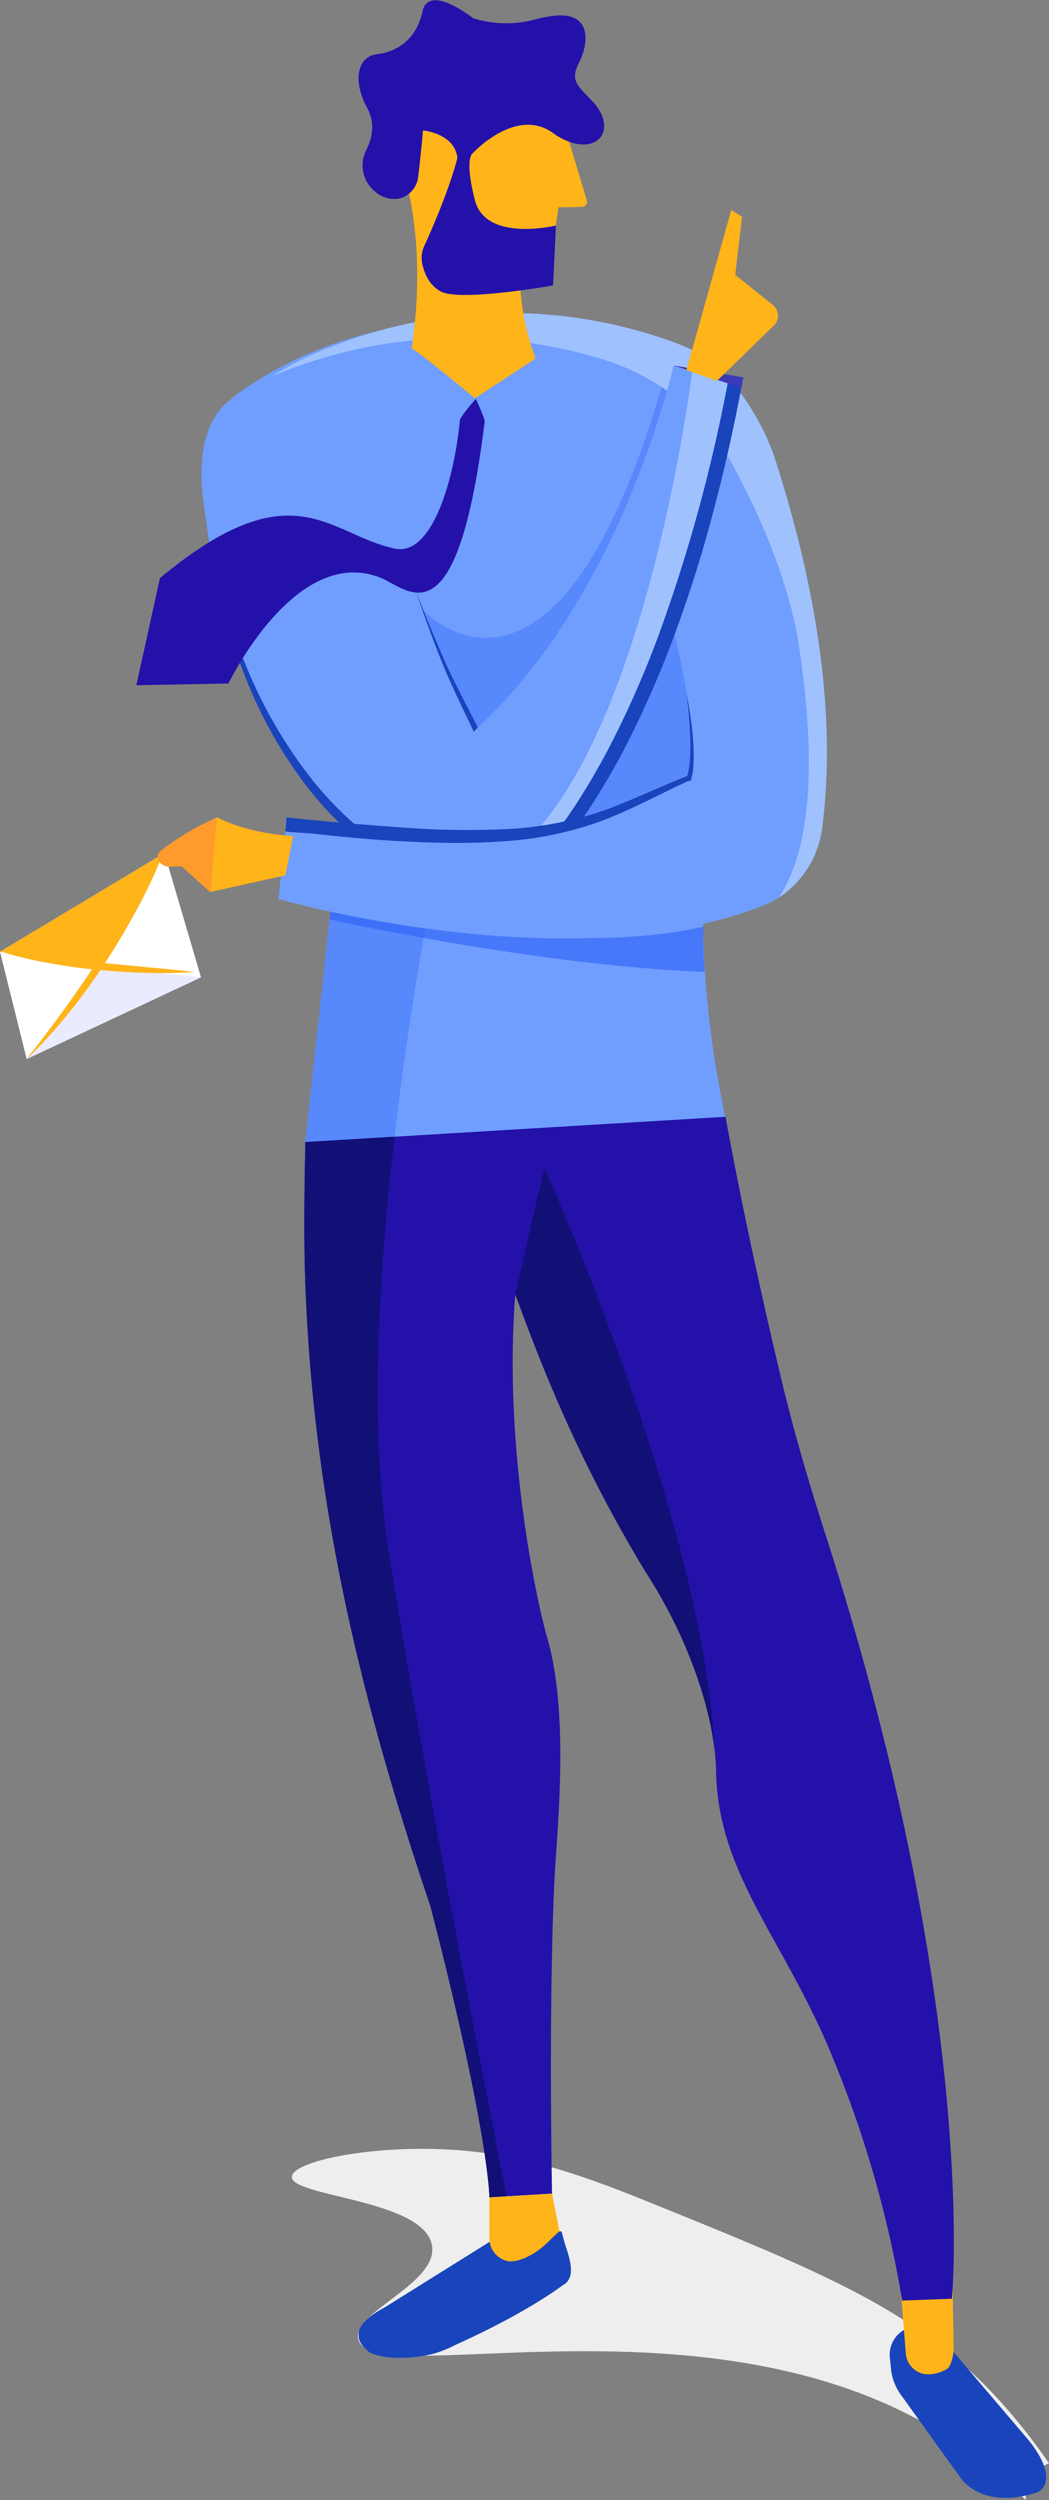 <svg xmlns="http://www.w3.org/2000/svg" viewBox="0 0 284.69 678.25"><rect x="0" y="0" width="284.69" height="678.25" fill="#808080" stroke="none"/><defs><style>.cls-2{fill:#1944bc}.cls-4{fill:#ffb419}.cls-6{fill:#709eff}.cls-7{fill:#2d61f7;opacity:.37}.cls-8{fill:#2411aa}.cls-9{fill:#121077}.cls-10{fill:#9fc2ff}</style></defs><g id="Layer_2" data-name="Layer 2"><g id="Layer_4" data-name="Layer 4"><path d="M284.69 668.28a162.65 162.65 0 00-12.29-15.73c-22.48-25.29-47.39-35.36-97.19-55.49-20.56-8.31-36.23-13.31-56-14-20.85-.73-39.87 3.56-40 7.5-.19 5.43 35.67 6.12 38 18.5 2 10.35-21.56 18.12-20 25.5 3.21 15.19 103.11-16.83 167 31.5a176.4 176.4 0 0114.18 12.19 10 10 0 016.3-9.97z" fill="#eee"/><path class="cls-2" d="M278.46 661.2l-19.37-22.74-.21-.25c-.33-.56-.65-1.13-1-1.71l-.36-.67a9.07 9.07 0 00-9.05-4.71 7.73 7.73 0 00-7 8.23l.17 1.65.2 2a14.6 14.6 0 002.91 7.05l9 12.55 7 9.69.28.38c1.27 1.63 7.05 7.71 20.23 3.59 4.47-1.95 3.18-8.1-2.8-15.06zM153 607.6c-.25-1-.48-1.75-.58-2.09l-.05-.13h-15.53s-.85.84-2.45 2.22l.06-.38-29.8 18.62c-.62.34-1.22.69-1.78 1l-.81.52c-.26.17-.52.34-.76.52l-.69.51-.63.51c-.2.17-.39.35-.57.52l-.53.53q-.21.22-.39.45v.05l-.31.42-.07.09c-.09.13-.17.26-.25.4l-.06.11a3.37 3.37 0 00-.19.38l-.07.14c0 .12-.09.24-.13.36a1 1 0 000 .16c0 .12-.06.23-.08.35v1.24a2.84 2.84 0 00.06.31l.06.23c0 .1.06.2.1.3a2.72 2.72 0 00.11.25l.14.29c0 .08.1.17.15.26s.11.18.18.27.14.19.21.29l.2.26.29.31.22.24.39.36c.07.06.13.13.21.19s.44.37.69.56.15.08.43.2l.3.12a15.93 15.93 0 003.36.86 23.5 23.5 0 002.36.25 38.91 38.91 0 0010.53-1 30.65 30.65 0 006.31-2.5c6.32-2.83 19.39-9.06 29.31-16.31a4 4 0 00.76-.56c2.8-2.7.17-8.36-.7-11.68z"/><path fill="#fff" d="M44.63 231.43L0 258.21l7.24 29.1 47.3-22.16-9.91-33.72z"/><path class="cls-4" d="M0 258.21l27.27 3.96 17.36-30.74L0 258.21z"/><path fill="#ebebff" d="M7.24 287.31l20.03-25.14 27.27 2.98-47.3 22.16z"/><path class="cls-4" d="M244.57 622.55l1.26 15.93a6.12 6.12 0 005.65 5.67h.15a9.14 9.14 0 004.08-.81c1.28-.55 1.71-.73 2.27-2.07a11.08 11.08 0 00.83-4.51l-.27-16.32z"/><path class="cls-6" d="M209.4 128.53v-.17c-1.53-16.67-12.53-30.82-27.91-36a133.21 133.21 0 00-90.13 1.16C66.16 103 47.39 117.41 59.57 158c6.19 20.61 16.75 31.49 22.53 52.06l11.11 5.08-10.34 94.7v-.06l-.16 3 114.92-6.14c-14.35-63.1-3.55-114.43 7.64-145.79a75.87 75.87 0 004.13-32.32z"/><path class="cls-7" d="M96.31 194l-18.83 3.22a96.94 96.94 0 014.61 12.84l11.12 5.08-10.34 94.7v-.06l-.16 3 24-1.28C112.43 261 122 218.31 122 218.31z"/><path class="cls-8" d="M224.1 416.52c-4.47-13.89-8.59-27.9-12-42.1-4.5-18.91-8.66-37.76-12.31-56.27q-1.5-7.63-2.89-15.17l-114.03 6.86c-.33 14.74-.38 27.62-.05 37.3 2 58 14 111 34 170 16 62 16 79 16 79l17-1s-1-51 .66-85.26c.62-12.79 4.19-44.4-2-65.68-.78-2.68-1.82-7.12-2.39-9.85-3.64-17.21-8.84-49.82-6.25-83.21 5.36 14.34 15.51 42.69 35.5 75.5 11 17 18.7 37.81 19 54 .5 26.5 16.59 43.46 29.5 72.5a301.63 301.63 0 0121 71l13.5-.5s7.48-77.5-34.24-207.12z"/><path class="cls-9" d="M107.08 308.38l-24.21 1.46c-.33 14.74-.38 27.62-.05 37.3 2 58 14 111 34 170 16 62 16 79 16 79l4.7-.28c-4.29-21.56-21.58-109.43-32-175-5.23-32.66-2.83-74.97 1.56-112.48z"/><path class="cls-4" d="M132.82 596.14v11.16a6.28 6.28 0 004.69 6.07c1.47.39 3.44-.1 5.42-1a21.1 21.1 0 005.68-4l3.21-3.08-2-10.17z"/><path class="cls-6" d="M62.82 108.14s19-16 49-20c-31 16-50 25-50 25z"/><path class="cls-7" d="M150.42 230.85l29.24-73.71 18.66 32.33-7.83 26.17-40.07 15.21"/><path class="cls-6" d="M210 123.48a64.6 64.6 0 00-10.29-18.43c-12.84-7.14-34 7.23-21.94 47.58 14.2 47.51 9.21 58.54 9.21 58.54l-.35.06c-25.76 10.91-38.67 20.64-108.8 12.5-.11.6-.21 1.19-.31 1.76l-1.92 18.38c14.66 4.19 83.61 20.79 131.7 1.74 8.72-3.45 14.64-11.83 15.85-21.4 2.48-19.58 2.65-52.07-13.15-100.73z"/><path class="cls-7" d="M114.33 165.09s37.2 41.52 66.72-65.34l7.77 7.14-35 89.5-27.21 15.75-14.79-22 2.51-25"/><path class="cls-10" d="M210 123.49c-6.44-17.73-17.81-26.1-18.23-26.41a55.76 55.76 0 00-10.26-4.72 130.93 130.93 0 00-90.13 1.16 88.85 88.85 0 00-17.66 8.6 131.49 131.49 0 0189.95-4.61 59.86 59.86 0 0135.24 28.76c10.87 20.08 15.48 35.67 17.42 45.79 6.35 39.1 2.46 60.3-5 71.5a26.87 26.87 0 0011.86-19.35c2.44-19.58 2.61-52.07-13.19-100.72z"/><path class="cls-6" d="M188 100.06l-5.2-.92s-14 63-54 99c-16-32-25.27-67.1-29.7-78-4.71-11.65-17.32-18.36-29.46-15.14-9.89 2.64-18 11.44-13.82 35.12 0 0 5.69 64 50 92.43a36.36 36.36 0 0023 5.62l4.29-2.39c36.64-20.09 51.5-110.97 54.89-135.72z"/><path d="M190.76 250.72c0 1.48.07 3 .12 4.48a25 25 0 0020.41-11.64 22.75 22.75 0 01-4 2.05 115.59 115.59 0 01-16.53 5.11z" fill="none"/><path class="cls-10" d="M155.27 223c16.06-22.71 33.59-61.91 44.55-120.82L188 100.06c-3.41 24.75-18.27 115.63-54.93 135.74l-4.29 2.39A36.36 36.36 0 00155.27 223z"/><path d="M89.46 249.47c13 2.79 61.24 12.64 101.84 14.22a108.31 108.31 0 01-.41-12.29c-32.76 7.48-78.76-.28-101.08-5.13z" opacity=".62" fill="#2d61f7"/><path class="cls-2" d="M128.56 198.48a10 10 0 001.11-1.11C127 192 123 184.6 120.58 179.08c-2.75-6.34-5.41-12.74-7.9-19.21 2.23 6.56 4.56 13.09 7.15 19.53 2.41 6.03 5.94 13.2 8.73 19.08z"/><path class="cls-2" d="M199.88 103.4a10.63 10.63 0 01-2.88-.4c-.16.12-.31.24-.48.35l-.1.08 1.13.2a434.72 434.72 0 01-18.12 66.8A266.12 266.12 0 01165.2 203q-4.11 7.85-8.92 15.27l-2.47 3.67-1.3 1.68a16.31 16.31 0 01-1.36 1.63l-1.46 1.54c-.47.53-1.06.95-1.58 1.43a19.25 19.25 0 01-1.63 1.36l-1.73 1.23a16 16 0 01-1.8 1.13c-.62.34-1.22.73-1.86 1a34.62 34.62 0 01-3.92 1.66c-.67.23-1.33.49-2 .7l-2.07.51c-.35.09-.69.19-1 .26l-1.05.16-2.11.33-2.13.13-1.07.07h-1.07l-2.14-.06-2.12-.26-1.06-.14c-.36-.05-.7-.15-1-.22l-2.09-.47c-.69-.17-1.36-.43-2-.64a16.23 16.23 0 01-2-.73 31.19 31.19 0 01-3.86-1.87c-.62-.36-1.25-.68-1.87-1.07l-1.99-1.3a86 86 0 01-7-5.27 94.21 94.21 0 01-12.34-12.6 127.68 127.68 0 01-18-30.47 165.72 165.72 0 01-6-16.77c-1.7-5.7-3.17-11.48-4.3-17.34a162.51 162.51 0 009.1 34.63 122.37 122.37 0 0017.41 31.39 97.76 97.76 0 0012.41 13.16c2.31 2 4.67 3.86 7.16 5.58l1.87 1.29c.64.42 1.33.79 2 1.19a33.44 33.44 0 004.14 2.09 18.37 18.37 0 002.17.84c.74.24 1.46.53 2.21.74l2.26.55c.38.09.75.2 1.13.26l1.16.17 2.3.33 2.33.12 1.17.05h1.16l2.33-.11 2.32-.31 1.16-.16c.38-.06.76-.17 1.14-.25l2.27-.53c.75-.23 1.48-.49 2.22-.74a37.79 37.79 0 004.32-1.79c.71-.33 1.37-.75 2.06-1.12a20.54 20.54 0 002-1.22l1.92-1.34c.65-.43 1.2-1 1.81-1.48s1.22-1 1.75-1.56l1.63-1.69a18.52 18.52 0 001.52-1.78l1.45-1.84 2.56-3.73q5-7.55 9.26-15.51a272.61 272.61 0 0014.58-32.91 358.4 358.4 0 0010.73-34.3c3-11.32 5.49-22.76 7.64-34.26a11.06 11.06 0 01-1.67.09z"/><path fill="#3c39b7" d="M182.82 99.14l18.35 6.08.59-2.83-18.94-3.25z"/><path class="cls-6" d="M170.88 218.31C154 225.74 132 230 77.78 223.73c-.11.6-.21 1.19-.31 1.76l-1.87 18.38c12.76 3.64 67.78 16.74 112.27 7.48-5.24-11.24-10.39-22.53-16.99-33.04z"/><path class="cls-2" d="M188 199.43c-.17-2-.43-3.93-.73-5.88s-.67-3.88-1-5.81c.24 1.95.47 3.91.64 5.86s.29 3.92.38 5.88.08 3.91 0 5.85c-.06 1-.14 1.94-.29 2.89a15 15 0 01-.51 2.35h-.08c-4.15 1.64-8.25 3.43-12.32 5.19s-8.14 3.48-12.32 4.82a96.22 96.22 0 01-25.94 4.42 229.1 229.1 0 01-26.45-.49c-8.71-.61-23-1.75-31.67-2.79a36.26 36.26 0 01-.26 3.84c.27.15 6.73.53 6.73.53 8.29.92 16.61 1.72 25 2.16 4.46.24 8.94.4 13.42.42s9-.05 13.46-.39a95.44 95.44 0 0026.43-5.28c8.49-3.09 16.25-7.46 24.3-11.1h.26l.39-.09.1-.3a13.41 13.41 0 00.59-3.09c.1-1 .13-2 .14-3 .01-2.04-.09-4.02-.27-5.99z"/><path class="cls-4" d="M109 45.46s7.28 18.18 2.73 49.1c28.18 2.72 33.64 2.72 33.64 2.72a65 65 0 01-1.82-40.91C149.9 33.64 109 45.46 109 45.46z"/><path class="cls-4" d="M111.71 94.56c1 .09 17.19 13.49 17.19 13.49l16.45-10.77-27.53-3.47zm39.86-38.3l6.37-.12a1.38 1.38 0 001.3-1.78l-4.75-15.84s3.43-11.37-4.59-19.8-35-16-43.49-1.6a39 39 0 00-5.33 19.12 17.58 17.58 0 0010.61 16.58l.82.32a8.75 8.75 0 015.62 8.12l.08 5.94a6 6 0 004.59 5.8l17 4.15a7.93 7.93 0 009.75-6.71l.58-4.54z"/><path class="cls-8" d="M101.82 52a7.75 7.75 0 006.68 1.83 6.87 6.87 0 005-5.93c.75-6.17 1.3-12.51 1.3-12.51s8.6.75 9.34 7.48c-2.33 8.89-7.06 19.6-9 23.88a7.54 7.54 0 00-.57 4.63c.5 2.49 1.79 6 5.1 7.72 5.41 2.81 30.44-1.67 30.44-1.67l.76-16.25s-19.06 4.67-22-6.92-.56-12.7-.56-12.7 12.15-13.26 22.42-5c10.08 6.54 17-.18 11-8-3.92-4.67-7.47-6-4.66-11.4s3.55-14-6.54-12.89a30.2 30.2 0 00-5 .92A29.87 29.87 0 01128.61 5h-.14s-12.14-9.72-13.82-1.87-7.29 11-12.33 11.58-6.92 6.65-2.62 14.68c2.25 4.21 1.21 8.32-.28 11.27a9.16 9.16 0 002.4 11.34z"/><path class="cls-9" d="M147.73 316.81l-7.91 34.33c5.36 14.34 15.51 42.69 35.5 75.5 9.63 14.88 16.72 32.67 18.55 47.73-2.95-62.27-46.14-157.56-46.14-157.56z"/><path class="cls-8" d="M124.83 113.94c-1.57 16.12-7.49 37.06-17.71 34.89-18-3.83-27.6-22-63.71 8L37 185.9l25-.47s18.33-38.14 41.53-28.59c7.7 3.38 20.56 17.77 28-42.38.12-.94-2.41-6.25-2.41-6.25s-4.19 4.79-4.29 5.73z"/><path class="cls-4" d="M186.29 100.38L198.45 57l2.93 1.8-1.84 15.78 10.19 8.14a3.74 3.74 0 01.27 5.61l-15.41 15zM59 221.76a69.89 69.89 0 00-15.36 9.08 2.12 2.12 0 00-.06 3.3 3.1 3.1 0 002.76.65l3.9-.95L57 242l20.42-4.54 2.08-10.61s-11.73-.48-20.5-5.09z"/><path class="cls-4" d="M79.54 226.84s-11.77-.47-20.57-5.07c-.62 5.51-1.31 12.71-1.72 20.17l20.21-4.49z"/><path d="M59 221.76a69.49 69.49 0 00-15.36 9.08 2.12 2.12 0 00-.06 3.3l.3.26a3.17 3.17 0 002.11.73l3.3-.09L57 242l.21-.05c.41-7.46 1.1-14.66 1.72-20.17z" fill="#ff9a2c"/><path class="cls-4" d="M43.54 233.36a146.46 146.46 0 01-7.12 14.71c-2.61 4.79-5.46 9.44-8.45 14s-6.23 9-9.66 13.2a124.94 124.94 0 01-11.07 12c1.62-2.2 3.41-4.24 5-6.46.82-1.09 1.65-2.15 2.46-3.24l2.39-3.29c3.15-4.4 6.28-8.82 9.23-13.36s5.91-9.07 8.78-13.67 5.67-9.2 8.44-13.89z"/><path class="cls-4" d="M.75 258.32l13 1.46c4.33.46 8.65.94 13 1.35l13 1.25c4.34.42 8.69.78 13 1.31-4.37.3-8.75.37-13.13.25s-8.74-.42-13.11-.82-8.69-1-13-1.8a106.42 106.42 0 01-12.76-3z"/></g></g></svg>